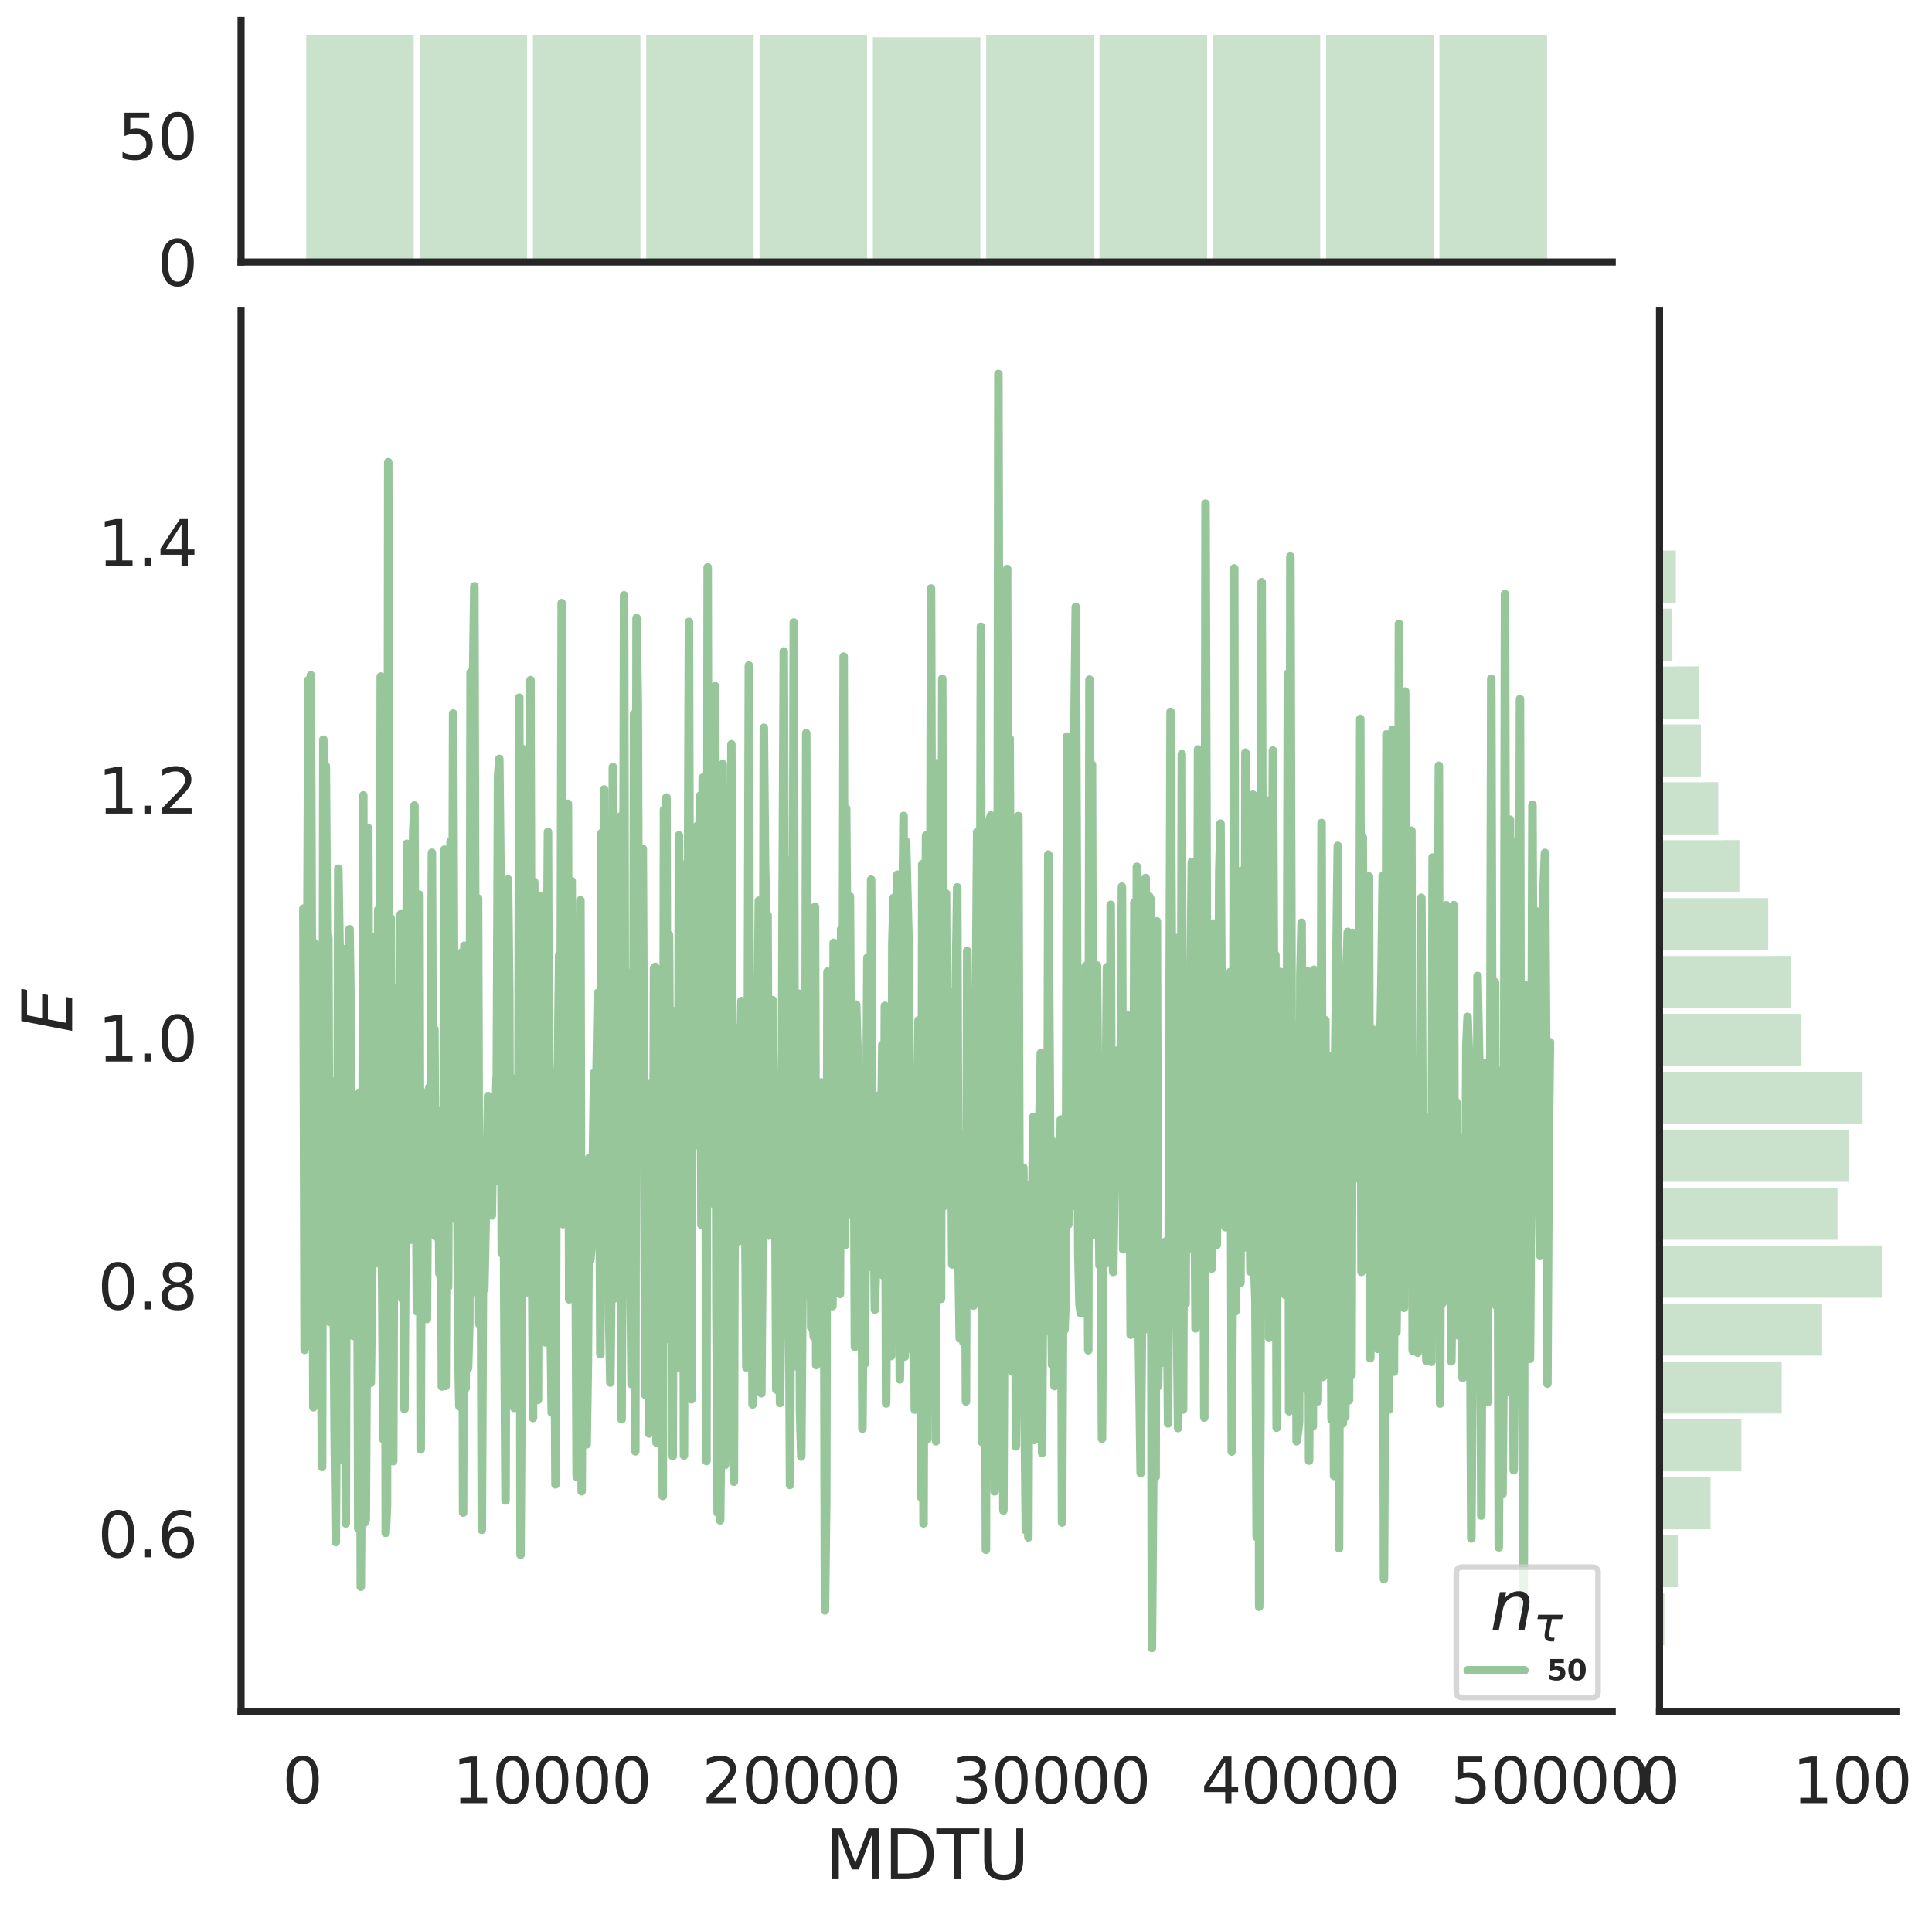 <?xml version="1.0" encoding="utf-8" standalone="no"?>
<!DOCTYPE svg PUBLIC "-//W3C//DTD SVG 1.1//EN"
  "http://www.w3.org/Graphics/SVG/1.1/DTD/svg11.dtd">
<svg height="674.159pt" version="1.1" viewBox="0 0 680.493 674.159" width="680.493pt" xmlns="http://www.w3.org/2000/svg" xmlns:xlink="http://www.w3.org/1999/xlink">
 <defs>
  <style type="text/css">*{stroke-linecap:butt;stroke-linejoin:round;}</style>
 </defs>
 <g id="figure_1">
  <g id="patch_1">
   <path d="M 0 674.159 
L 680.493 674.159 
L 680.493 0 
L 0 0 
z
" style="fill:#ffffff;"/>
  </g>
  <g id="axes_1">
   <g id="patch_2">
    <path d="M 84.914 602.94 
L 567.864 602.94 
L 567.864 109.327 
L 84.914 109.327 
z
" style="fill:none;"/>
   </g>
   <g id="matplotlib.axis_1">
    <g id="xtick_1">
     <g id="text_1">
      <!-- 0 -->
      <g style="fill:#262626;" transform="translate(99.428 635.157)scale(0.22 -0.22)">
       <defs>
        <path d="M 2034 4250 
Q 1547 4250 1301 3770 
Q 1056 3291 1056 2328 
Q 1056 1369 1301 889 
Q 1547 409 2034 409 
Q 2525 409 2770 889 
Q 3016 1369 3016 2328 
Q 3016 3291 2770 3770 
Q 2525 4250 2034 4250 
z
M 2034 4750 
Q 2819 4750 3233 4129 
Q 3647 3509 3647 2328 
Q 3647 1150 3233 529 
Q 2819 -91 2034 -91 
Q 1250 -91 836 529 
Q 422 1150 422 2328 
Q 422 3509 836 4129 
Q 1250 4750 2034 4750 
z
" id="DejaVuSans-30" transform="scale(0.016)"/>
       </defs>
       <use xlink:href="#DejaVuSans-30"/>
      </g>
     </g>
    </g>
    <g id="xtick_2">
     <g id="text_2">
      <!-- 10000 -->
      <g style="fill:#262626;" transform="translate(159.33 635.157)scale(0.22 -0.22)">
       <defs>
        <path d="M 794 531 
L 1825 531 
L 1825 4091 
L 703 3866 
L 703 4441 
L 1819 4666 
L 2450 4666 
L 2450 531 
L 3481 531 
L 3481 0 
L 794 0 
L 794 531 
z
" id="DejaVuSans-31" transform="scale(0.016)"/>
       </defs>
       <use xlink:href="#DejaVuSans-31"/>
       <use x="63.623" xlink:href="#DejaVuSans-30"/>
       <use x="127.246" xlink:href="#DejaVuSans-30"/>
       <use x="190.869" xlink:href="#DejaVuSans-30"/>
       <use x="254.492" xlink:href="#DejaVuSans-30"/>
      </g>
     </g>
    </g>
    <g id="xtick_3">
     <g id="text_3">
      <!-- 20000 -->
      <g style="fill:#262626;" transform="translate(247.227 635.157)scale(0.22 -0.22)">
       <defs>
        <path d="M 1228 531 
L 3431 531 
L 3431 0 
L 469 0 
L 469 531 
Q 828 903 1448 1529 
Q 2069 2156 2228 2338 
Q 2531 2678 2651 2914 
Q 2772 3150 2772 3378 
Q 2772 3750 2511 3984 
Q 2250 4219 1831 4219 
Q 1534 4219 1204 4116 
Q 875 4013 500 3803 
L 500 4441 
Q 881 4594 1212 4672 
Q 1544 4750 1819 4750 
Q 2544 4750 2975 4387 
Q 3406 4025 3406 3419 
Q 3406 3131 3298 2873 
Q 3191 2616 2906 2266 
Q 2828 2175 2409 1742 
Q 1991 1309 1228 531 
z
" id="DejaVuSans-32" transform="scale(0.016)"/>
       </defs>
       <use xlink:href="#DejaVuSans-32"/>
       <use x="63.623" xlink:href="#DejaVuSans-30"/>
       <use x="127.246" xlink:href="#DejaVuSans-30"/>
       <use x="190.869" xlink:href="#DejaVuSans-30"/>
       <use x="254.492" xlink:href="#DejaVuSans-30"/>
      </g>
     </g>
    </g>
    <g id="xtick_4">
     <g id="text_4">
      <!-- 30000 -->
      <g style="fill:#262626;" transform="translate(335.124 635.157)scale(0.22 -0.22)">
       <defs>
        <path d="M 2597 2516 
Q 3050 2419 3304 2112 
Q 3559 1806 3559 1356 
Q 3559 666 3084 287 
Q 2609 -91 1734 -91 
Q 1441 -91 1130 -33 
Q 819 25 488 141 
L 488 750 
Q 750 597 1062 519 
Q 1375 441 1716 441 
Q 2309 441 2620 675 
Q 2931 909 2931 1356 
Q 2931 1769 2642 2001 
Q 2353 2234 1838 2234 
L 1294 2234 
L 1294 2753 
L 1863 2753 
Q 2328 2753 2575 2939 
Q 2822 3125 2822 3475 
Q 2822 3834 2567 4026 
Q 2313 4219 1838 4219 
Q 1578 4219 1281 4162 
Q 984 4106 628 3988 
L 628 4550 
Q 988 4650 1302 4700 
Q 1616 4750 1894 4750 
Q 2613 4750 3031 4423 
Q 3450 4097 3450 3541 
Q 3450 3153 3228 2886 
Q 3006 2619 2597 2516 
z
" id="DejaVuSans-33" transform="scale(0.016)"/>
       </defs>
       <use xlink:href="#DejaVuSans-33"/>
       <use x="63.623" xlink:href="#DejaVuSans-30"/>
       <use x="127.246" xlink:href="#DejaVuSans-30"/>
       <use x="190.869" xlink:href="#DejaVuSans-30"/>
       <use x="254.492" xlink:href="#DejaVuSans-30"/>
      </g>
     </g>
    </g>
    <g id="xtick_5">
     <g id="text_5">
      <!-- 40000 -->
      <g style="fill:#262626;" transform="translate(423.021 635.157)scale(0.22 -0.22)">
       <defs>
        <path d="M 2419 4116 
L 825 1625 
L 2419 1625 
L 2419 4116 
z
M 2253 4666 
L 3047 4666 
L 3047 1625 
L 3713 1625 
L 3713 1100 
L 3047 1100 
L 3047 0 
L 2419 0 
L 2419 1100 
L 313 1100 
L 313 1709 
L 2253 4666 
z
" id="DejaVuSans-34" transform="scale(0.016)"/>
       </defs>
       <use xlink:href="#DejaVuSans-34"/>
       <use x="63.623" xlink:href="#DejaVuSans-30"/>
       <use x="127.246" xlink:href="#DejaVuSans-30"/>
       <use x="190.869" xlink:href="#DejaVuSans-30"/>
       <use x="254.492" xlink:href="#DejaVuSans-30"/>
      </g>
     </g>
    </g>
    <g id="xtick_6">
     <g id="text_6">
      <!-- 50000 -->
      <g style="fill:#262626;" transform="translate(510.918 635.157)scale(0.22 -0.22)">
       <defs>
        <path d="M 691 4666 
L 3169 4666 
L 3169 4134 
L 1269 4134 
L 1269 2991 
Q 1406 3038 1543 3061 
Q 1681 3084 1819 3084 
Q 2600 3084 3056 2656 
Q 3513 2228 3513 1497 
Q 3513 744 3044 326 
Q 2575 -91 1722 -91 
Q 1428 -91 1123 -41 
Q 819 9 494 109 
L 494 744 
Q 775 591 1075 516 
Q 1375 441 1709 441 
Q 2250 441 2565 725 
Q 2881 1009 2881 1497 
Q 2881 1984 2565 2268 
Q 2250 2553 1709 2553 
Q 1456 2553 1204 2497 
Q 953 2441 691 2322 
L 691 4666 
z
" id="DejaVuSans-35" transform="scale(0.016)"/>
       </defs>
       <use xlink:href="#DejaVuSans-35"/>
       <use x="63.623" xlink:href="#DejaVuSans-30"/>
       <use x="127.246" xlink:href="#DejaVuSans-30"/>
       <use x="190.869" xlink:href="#DejaVuSans-30"/>
       <use x="254.492" xlink:href="#DejaVuSans-30"/>
      </g>
     </g>
    </g>
    <g id="text_7">
     <!-- MDTU -->
     <g style="fill:#262626;" transform="translate(290.683 661.968)scale(0.24 -0.24)">
      <defs>
       <path d="M 628 4666 
L 1569 4666 
L 2759 1491 
L 3956 4666 
L 4897 4666 
L 4897 0 
L 4281 0 
L 4281 4097 
L 3078 897 
L 2444 897 
L 1241 4097 
L 1241 0 
L 628 0 
L 628 4666 
z
" id="DejaVuSans-4d" transform="scale(0.016)"/>
       <path d="M 1259 4147 
L 1259 519 
L 2022 519 
Q 2988 519 3436 956 
Q 3884 1394 3884 2338 
Q 3884 3275 3436 3711 
Q 2988 4147 2022 4147 
L 1259 4147 
z
M 628 4666 
L 1925 4666 
Q 3281 4666 3915 4102 
Q 4550 3538 4550 2338 
Q 4550 1131 3912 565 
Q 3275 0 1925 0 
L 628 0 
L 628 4666 
z
" id="DejaVuSans-44" transform="scale(0.016)"/>
       <path d="M -19 4666 
L 3928 4666 
L 3928 4134 
L 2272 4134 
L 2272 0 
L 1638 0 
L 1638 4134 
L -19 4134 
L -19 4666 
z
" id="DejaVuSans-54" transform="scale(0.016)"/>
       <path d="M 556 4666 
L 1191 4666 
L 1191 1831 
Q 1191 1081 1462 751 
Q 1734 422 2344 422 
Q 2950 422 3222 751 
Q 3494 1081 3494 1831 
L 3494 4666 
L 4128 4666 
L 4128 1753 
Q 4128 841 3676 375 
Q 3225 -91 2344 -91 
Q 1459 -91 1007 375 
Q 556 841 556 1753 
L 556 4666 
z
" id="DejaVuSans-55" transform="scale(0.016)"/>
      </defs>
      <use xlink:href="#DejaVuSans-4d"/>
      <use x="86.279" xlink:href="#DejaVuSans-44"/>
      <use x="163.281" xlink:href="#DejaVuSans-54"/>
      <use x="224.365" xlink:href="#DejaVuSans-55"/>
     </g>
    </g>
   </g>
   <g id="matplotlib.axis_2">
    <g id="ytick_1">
     <g id="text_8">
      <!-- 0.6 -->
      <g style="fill:#262626;" transform="translate(34.428 548.582)scale(0.22 -0.22)">
       <defs>
        <path d="M 684 794 
L 1344 794 
L 1344 0 
L 684 0 
L 684 794 
z
" id="DejaVuSans-2e" transform="scale(0.016)"/>
        <path d="M 2113 2584 
Q 1688 2584 1439 2293 
Q 1191 2003 1191 1497 
Q 1191 994 1439 701 
Q 1688 409 2113 409 
Q 2538 409 2786 701 
Q 3034 994 3034 1497 
Q 3034 2003 2786 2293 
Q 2538 2584 2113 2584 
z
M 3366 4563 
L 3366 3988 
Q 3128 4100 2886 4159 
Q 2644 4219 2406 4219 
Q 1781 4219 1451 3797 
Q 1122 3375 1075 2522 
Q 1259 2794 1537 2939 
Q 1816 3084 2150 3084 
Q 2853 3084 3261 2657 
Q 3669 2231 3669 1497 
Q 3669 778 3244 343 
Q 2819 -91 2113 -91 
Q 1303 -91 875 529 
Q 447 1150 447 2328 
Q 447 3434 972 4092 
Q 1497 4750 2381 4750 
Q 2619 4750 2861 4703 
Q 3103 4656 3366 4563 
z
" id="DejaVuSans-36" transform="scale(0.016)"/>
       </defs>
       <use xlink:href="#DejaVuSans-30"/>
       <use x="63.623" xlink:href="#DejaVuSans-2e"/>
       <use x="95.41" xlink:href="#DejaVuSans-36"/>
      </g>
     </g>
    </g>
    <g id="ytick_2">
     <g id="text_9">
      <!-- 0.8 -->
      <g style="fill:#262626;" transform="translate(34.428 461.257)scale(0.22 -0.22)">
       <defs>
        <path d="M 2034 2216 
Q 1584 2216 1326 1975 
Q 1069 1734 1069 1313 
Q 1069 891 1326 650 
Q 1584 409 2034 409 
Q 2484 409 2743 651 
Q 3003 894 3003 1313 
Q 3003 1734 2745 1975 
Q 2488 2216 2034 2216 
z
M 1403 2484 
Q 997 2584 770 2862 
Q 544 3141 544 3541 
Q 544 4100 942 4425 
Q 1341 4750 2034 4750 
Q 2731 4750 3128 4425 
Q 3525 4100 3525 3541 
Q 3525 3141 3298 2862 
Q 3072 2584 2669 2484 
Q 3125 2378 3379 2068 
Q 3634 1759 3634 1313 
Q 3634 634 3220 271 
Q 2806 -91 2034 -91 
Q 1263 -91 848 271 
Q 434 634 434 1313 
Q 434 1759 690 2068 
Q 947 2378 1403 2484 
z
M 1172 3481 
Q 1172 3119 1398 2916 
Q 1625 2713 2034 2713 
Q 2441 2713 2670 2916 
Q 2900 3119 2900 3481 
Q 2900 3844 2670 4047 
Q 2441 4250 2034 4250 
Q 1625 4250 1398 4047 
Q 1172 3844 1172 3481 
z
" id="DejaVuSans-38" transform="scale(0.016)"/>
       </defs>
       <use xlink:href="#DejaVuSans-30"/>
       <use x="63.623" xlink:href="#DejaVuSans-2e"/>
       <use x="95.41" xlink:href="#DejaVuSans-38"/>
      </g>
     </g>
    </g>
    <g id="ytick_3">
     <g id="text_10">
      <!-- 1.0 -->
      <g style="fill:#262626;" transform="translate(34.428 373.932)scale(0.22 -0.22)">
       <use xlink:href="#DejaVuSans-31"/>
       <use x="63.623" xlink:href="#DejaVuSans-2e"/>
       <use x="95.41" xlink:href="#DejaVuSans-30"/>
      </g>
     </g>
    </g>
    <g id="ytick_4">
     <g id="text_11">
      <!-- 1.2 -->
      <g style="fill:#262626;" transform="translate(34.428 286.608)scale(0.22 -0.22)">
       <use xlink:href="#DejaVuSans-31"/>
       <use x="63.623" xlink:href="#DejaVuSans-2e"/>
       <use x="95.41" xlink:href="#DejaVuSans-32"/>
      </g>
     </g>
    </g>
    <g id="ytick_5">
     <g id="text_12">
      <!-- 1.4 -->
      <g style="fill:#262626;" transform="translate(34.428 199.283)scale(0.22 -0.22)">
       <use xlink:href="#DejaVuSans-31"/>
       <use x="63.623" xlink:href="#DejaVuSans-2e"/>
       <use x="95.41" xlink:href="#DejaVuSans-34"/>
      </g>
     </g>
    </g>
    <g id="text_13">
     <!-- $E$ -->
     <g style="fill:#262626;" transform="translate(25.436 363.813)rotate(-90)scale(0.24 -0.24)">
      <defs>
       <path d="M 1081 4666 
L 4031 4666 
L 3928 4134 
L 1606 4134 
L 1338 2753 
L 3566 2753 
L 3463 2222 
L 1234 2222 
L 909 531 
L 3284 531 
L 3181 0 
L 172 0 
L 1081 4666 
z
" id="DejaVuSans-Oblique-45" transform="scale(0.016)"/>
      </defs>
      <use transform="translate(0 0.094)" xlink:href="#DejaVuSans-Oblique-45"/>
     </g>
    </g>
   </g>
   <g id="line2d_1">
    <path clip-path="url(#p3e185692ae)" d="M 106.867 320.066 
L 107.306 475.499 
L 107.746 458.81 
L 108.625 239.613 
L 109.064 251.137 
L 109.504 237.878 
L 110.382 495.722 
L 110.822 332.24 
L 111.261 470.147 
L 111.701 366.752 
L 112.14 342.686 
L 112.58 353.499 
L 113.019 469.72 
L 113.459 516.774 
L 113.898 260.567 
L 114.338 438.023 
L 114.777 269.92 
L 115.217 336.086 
L 115.656 330.196 
L 116.096 465.654 
L 116.535 391.605 
L 116.975 380.956 
L 117.854 502.433 
L 118.293 543.221 
L 118.733 451.568 
L 119.172 305.992 
L 120.491 388.154 
L 120.93 514.554 
L 121.37 401.898 
L 121.809 536.643 
L 122.249 333.989 
L 122.688 377.309 
L 123.128 327.32 
L 123.567 359.026 
L 124.007 434.802 
L 124.446 470.609 
L 124.885 438.706 
L 125.325 390.958 
L 125.764 400.754 
L 126.204 538.437 
L 126.643 384.849 
L 127.083 558.947 
L 127.522 498.352 
L 127.962 280.201 
L 128.401 536.381 
L 128.841 535.498 
L 129.28 459.326 
L 129.72 291.732 
L 130.159 437.384 
L 130.599 487.148 
L 131.038 454.326 
L 131.478 394.466 
L 131.917 370.331 
L 132.357 329.816 
L 132.796 444.947 
L 133.236 320.47 
L 133.675 424.91 
L 134.115 238.334 
L 134.554 442.82 
L 134.994 506.97 
L 135.433 327.031 
L 135.873 539.974 
L 136.312 530.29 
L 136.752 162.825 
L 137.191 431.581 
L 137.631 323.436 
L 138.51 514.703 
L 138.949 379.79 
L 139.388 347.984 
L 139.828 422.461 
L 140.267 443.211 
L 140.707 400.538 
L 141.146 322.062 
L 141.586 457.375 
L 142.025 414.292 
L 142.465 496.332 
L 142.904 427.078 
L 143.344 297.249 
L 143.783 394.677 
L 144.223 366.683 
L 144.662 436.716 
L 145.541 293.263 
L 145.981 283.759 
L 146.42 398.093 
L 146.86 461.889 
L 147.299 448.572 
L 147.739 315.173 
L 148.178 510.588 
L 148.618 394.823 
L 149.057 384.806 
L 149.497 460.303 
L 149.936 406.069 
L 150.376 464.628 
L 150.815 396.858 
L 151.255 382.911 
L 151.694 402.634 
L 152.134 300.41 
L 152.573 422.487 
L 153.012 362.555 
L 153.452 435.543 
L 153.891 430.632 
L 154.331 391.267 
L 154.77 448.581 
L 155.21 392.285 
L 155.649 488.401 
L 156.089 485.766 
L 156.528 299.307 
L 156.968 488.205 
L 157.407 393.689 
L 157.847 453.304 
L 158.286 309.14 
L 158.726 296.342 
L 159.165 429.248 
L 159.605 251.36 
L 160.044 378.904 
L 160.484 414.997 
L 160.923 383.898 
L 161.363 473.508 
L 161.802 495.379 
L 162.242 452.525 
L 162.681 335.482 
L 163.121 532.85 
L 163.56 333.171 
L 164 489.022 
L 164.439 395.241 
L 164.879 481.899 
L 165.318 465.881 
L 165.758 236.891 
L 166.197 290.91 
L 166.637 238.318 
L 167.076 206.546 
L 167.515 370.729 
L 167.955 455.336 
L 168.394 316.511 
L 168.834 466.41 
L 169.273 410.423 
L 169.713 538.895 
L 170.152 444.503 
L 170.592 454.163 
L 171.471 410.385 
L 171.91 386.106 
L 172.35 410.85 
L 172.789 389.739 
L 173.229 428.188 
L 173.668 400.849 
L 174.108 416.221 
L 174.547 382.218 
L 174.987 379.38 
L 175.426 273.616 
L 175.866 267.34 
L 176.305 308.789 
L 176.745 441.53 
L 177.184 326.469 
L 177.624 458.821 
L 178.063 528.543 
L 178.503 359.465 
L 178.942 309.809 
L 179.382 350.228 
L 179.821 494.359 
L 180.261 481.387 
L 180.7 449.177 
L 181.139 495.962 
L 182.018 379.681 
L 182.458 460.332 
L 182.897 245.784 
L 183.337 547.712 
L 183.776 477.593 
L 184.216 263.9 
L 184.655 381.334 
L 185.095 455.397 
L 185.534 391.795 
L 185.974 417.805 
L 186.413 343.979 
L 186.853 239.595 
L 187.292 416.98 
L 187.732 499.501 
L 188.171 310.664 
L 188.611 353.015 
L 189.05 443.556 
L 189.49 493.152 
L 189.929 338.965 
L 190.369 450.057 
L 190.808 315.68 
L 191.248 364.568 
L 191.687 378.202 
L 192.127 472.892 
L 192.566 355.345 
L 193.006 293.025 
L 193.445 427.663 
L 194.324 497.576 
L 194.764 397.217 
L 195.203 435.926 
L 195.642 522.892 
L 196.082 386.053 
L 196.521 373.587 
L 196.961 336.286 
L 197.4 381.366 
L 197.84 212.467 
L 198.279 431.237 
L 198.719 392.4 
L 199.158 369.073 
L 199.598 367.451 
L 200.037 283.151 
L 200.477 457.714 
L 200.916 443.688 
L 201.356 310.387 
L 201.795 420.084 
L 202.235 442.022 
L 202.674 429.698 
L 203.114 520.218 
L 203.553 499.365 
L 203.993 454.662 
L 204.432 317.128 
L 204.872 525.327 
L 205.311 450.203 
L 205.751 409.345 
L 206.19 421.595 
L 206.63 508.771 
L 207.069 479.924 
L 207.509 407.966 
L 207.948 443.596 
L 208.388 438.749 
L 209.266 377.912 
L 209.706 424.049 
L 210.145 375.811 
L 210.585 349.744 
L 211.024 381.983 
L 211.464 477.064 
L 211.903 293.441 
L 212.343 358.763 
L 212.782 278.112 
L 213.222 421.923 
L 214.101 336.727 
L 214.54 463.722 
L 214.98 487.03 
L 215.419 444.256 
L 215.859 270.208 
L 216.298 457.464 
L 216.738 289.82 
L 217.177 396.691 
L 217.617 405.829 
L 218.056 321.367 
L 218.496 287.612 
L 218.935 499.973 
L 219.375 405.674 
L 219.814 209.742 
L 220.254 454.073 
L 220.693 430.764 
L 221.133 342.688 
L 221.572 440.025 
L 222.012 443.362 
L 222.451 487.588 
L 222.891 476.947 
L 223.33 251.496 
L 223.769 511.248 
L 224.209 217.737 
L 224.648 248.48 
L 225.088 374.628 
L 225.527 329.054 
L 225.967 377.008 
L 226.406 299.013 
L 227.285 491.352 
L 227.725 419.698 
L 228.164 434.473 
L 228.604 504.973 
L 229.043 381.805 
L 229.483 402.989 
L 229.922 491.579 
L 230.362 341.099 
L 230.801 340.591 
L 231.241 508.189 
L 231.68 432.808 
L 232.12 500.753 
L 232.559 410.648 
L 232.999 396.089 
L 233.438 526.974 
L 233.878 285.215 
L 234.317 375.363 
L 234.757 280.958 
L 235.196 471.656 
L 235.636 329.338 
L 236.075 402.482 
L 236.515 443.123 
L 236.954 512.936 
L 237.393 363.605 
L 237.833 356.151 
L 238.272 447.367 
L 238.712 481.696 
L 239.151 294.265 
L 239.591 461.773 
L 240.03 320.343 
L 240.47 304.541 
L 240.909 512.706 
L 241.349 313.196 
L 241.788 460.257 
L 242.667 219.094 
L 243.107 398.733 
L 243.546 492.929 
L 243.986 338.654 
L 244.425 332.857 
L 244.865 329.093 
L 245.304 403.398 
L 245.744 290.789 
L 246.183 398.297 
L 246.623 280.292 
L 247.062 431.447 
L 247.502 273.985 
L 247.941 289.581 
L 248.381 343.37 
L 248.82 514.662 
L 249.26 199.847 
L 249.699 413.144 
L 250.139 399.213 
L 250.578 423.874 
L 251.018 410.839 
L 251.457 408.337 
L 251.896 241.756 
L 252.336 461.01 
L 252.775 532.895 
L 253.215 306.409 
L 253.654 535.564 
L 254.094 492.89 
L 254.533 269.182 
L 254.973 368.209 
L 255.412 516.038 
L 255.852 462.302 
L 256.291 430.974 
L 256.731 346.793 
L 257.17 453.248 
L 257.61 262.195 
L 258.049 452.37 
L 258.489 521.978 
L 258.928 362.198 
L 259.368 388.519 
L 259.807 437.518 
L 260.247 400.024 
L 261.126 352.634 
L 261.565 401.729 
L 262.005 386.396 
L 262.444 421.3 
L 262.884 481.702 
L 263.323 388.469 
L 263.763 234.432 
L 264.202 418.303 
L 264.642 391.194 
L 265.081 494.764 
L 265.52 389.645 
L 265.96 433.945 
L 266.399 378.364 
L 266.839 366.394 
L 267.278 317.284 
L 267.718 343.15 
L 268.157 490.767 
L 268.597 436.258 
L 269.036 256.374 
L 269.476 305.16 
L 269.915 322.08 
L 270.355 322.353 
L 270.794 435.25 
L 271.234 414.943 
L 271.673 406.509 
L 272.113 352.303 
L 272.552 386.673 
L 272.992 403.025 
L 273.431 489.503 
L 273.871 463.592 
L 274.31 420.696 
L 274.75 494.21 
L 275.189 454.305 
L 275.629 321.435 
L 276.068 229.474 
L 276.508 382.202 
L 276.947 308.834 
L 277.387 302.971 
L 277.826 433.378 
L 278.266 523.099 
L 278.705 406.667 
L 279.145 372.361 
L 279.584 219.308 
L 280.023 460.973 
L 280.463 452.541 
L 280.902 481.5 
L 281.342 350.04 
L 281.781 496.77 
L 282.221 513.1 
L 282.66 452.948 
L 283.1 446.127 
L 283.539 453.903 
L 283.979 258.281 
L 284.418 456.304 
L 285.297 372.116 
L 285.737 467.61 
L 286.176 462.592 
L 286.616 470.827 
L 287.055 319.395 
L 287.495 480.867 
L 287.934 471.005 
L 288.374 397.391 
L 288.813 416.37 
L 289.253 381.286 
L 289.692 381.342 
L 290.132 387.431 
L 290.571 567.282 
L 291.011 529.168 
L 291.45 342.275 
L 291.89 350.018 
L 292.329 377.151 
L 292.769 427.928 
L 293.208 460.109 
L 293.647 332.135 
L 294.526 442.322 
L 294.966 451.311 
L 295.845 455.819 
L 296.284 327.343 
L 296.724 407.355 
L 297.163 231.298 
L 297.603 438.638 
L 298.042 284.839 
L 298.482 342.47 
L 298.921 427.718 
L 299.361 315.758 
L 299.8 398.168 
L 300.24 406.529 
L 300.679 370.374 
L 301.119 474.453 
L 301.558 353.871 
L 301.998 368.965 
L 302.437 408.61 
L 302.877 406.503 
L 303.316 387.917 
L 303.756 503.228 
L 304.195 448.018 
L 304.635 480.315 
L 305.514 337.386 
L 305.953 446.317 
L 306.393 419.623 
L 306.832 309.873 
L 307.272 418.447 
L 307.711 418.012 
L 308.15 461.325 
L 309.029 426.702 
L 309.469 415.399 
L 309.908 385.625 
L 310.348 401.578 
L 310.787 368.084 
L 311.227 449.457 
L 311.666 354.309 
L 312.106 494.377 
L 312.545 435.228 
L 312.985 398.909 
L 313.424 467.265 
L 313.864 477.687 
L 314.303 332.005 
L 314.743 316.295 
L 315.182 420.96 
L 315.622 379.03 
L 316.061 308.128 
L 316.94 485.896 
L 317.38 450.651 
L 317.819 327.523 
L 318.259 287.406 
L 318.698 477.885 
L 319.138 296.434 
L 320.017 331.436 
L 320.456 380.515 
L 320.896 391.324 
L 321.335 475.522 
L 321.775 419.037 
L 322.214 496.559 
L 322.653 407.62 
L 323.093 421.86 
L 323.532 359.429 
L 323.972 366.875 
L 324.411 527.389 
L 324.851 304.404 
L 325.29 536.648 
L 325.73 387.748 
L 326.169 294.324 
L 326.609 507.062 
L 327.048 383.235 
L 327.488 414.891 
L 327.927 207.317 
L 328.367 364.156 
L 328.806 412.629 
L 329.246 368.139 
L 329.685 507.713 
L 330.125 268.872 
L 330.564 435.119 
L 331.004 405.261 
L 331.443 457.536 
L 331.883 239.151 
L 332.322 425 
L 332.762 418.128 
L 333.201 314.737 
L 333.641 403.03 
L 334.08 412.057 
L 334.52 378.501 
L 334.959 386.574 
L 335.399 445.441 
L 335.838 349.399 
L 336.277 390.972 
L 336.717 342.316 
L 337.156 312.574 
L 337.596 442.976 
L 338.035 471.436 
L 338.475 464.357 
L 338.914 444.033 
L 339.354 472.915 
L 339.793 399.26 
L 340.233 493.687 
L 340.672 335.035 
L 341.112 418.602 
L 341.551 434.77 
L 341.991 445.098 
L 342.43 405.055 
L 342.87 459.925 
L 344.188 293.042 
L 344.628 450.33 
L 345.067 392.923 
L 345.507 220.788 
L 345.946 508.023 
L 346.825 413.838 
L 347.265 545.934 
L 347.704 310.029 
L 348.144 392.044 
L 348.583 288.71 
L 349.023 287.266 
L 349.462 439.898 
L 349.902 429.963 
L 350.341 525.36 
L 350.78 506.516 
L 351.22 429.027 
L 351.659 131.764 
L 352.099 335.296 
L 352.538 272.174 
L 352.978 452.429 
L 353.417 532.118 
L 354.296 340.512 
L 354.736 200.461 
L 355.175 415.558 
L 355.615 260.129 
L 356.054 351.305 
L 356.494 483.099 
L 356.933 346.373 
L 357.373 341.01 
L 357.812 509.522 
L 358.252 439.414 
L 358.691 287.48 
L 359.131 438.947 
L 359.57 433.357 
L 360.01 469.787 
L 360.449 411.33 
L 360.889 498.702 
L 361.328 539.044 
L 361.768 484.205 
L 362.207 541.549 
L 362.647 417.307 
L 363.086 458.322 
L 363.965 393.441 
L 364.404 507.246 
L 364.844 451.967 
L 365.283 473.11 
L 365.723 464.503 
L 366.162 391.752 
L 366.602 370.96 
L 367.041 511.813 
L 367.481 429.892 
L 367.92 459.333 
L 368.36 428.648 
L 368.799 468.911 
L 369.239 301.018 
L 370.118 441.571 
L 370.557 480.76 
L 370.997 402.206 
L 371.436 488.284 
L 371.876 435.804 
L 372.315 439.111 
L 372.755 412.181 
L 373.194 446.033 
L 373.634 394.349 
L 374.073 536.331 
L 374.513 443.504 
L 374.952 468.433 
L 375.392 456.874 
L 375.831 259.452 
L 376.271 431.383 
L 376.71 393.761 
L 377.15 395.513 
L 377.589 300.162 
L 378.029 424.805 
L 378.468 253.583 
L 378.907 213.809 
L 379.786 440.908 
L 380.226 459.435 
L 380.665 462.613 
L 381.105 373.315 
L 381.544 364.356 
L 381.984 462.676 
L 382.423 340.277 
L 382.863 364.958 
L 383.302 475.662 
L 383.742 239.418 
L 384.181 330.332 
L 384.621 269.38 
L 385.06 434.955 
L 385.5 361.755 
L 385.939 409.68 
L 386.379 340.121 
L 387.258 445.711 
L 387.697 413.941 
L 388.137 506.809 
L 388.576 442.725 
L 389.016 445.462 
L 389.895 340.703 
L 390.334 425.155 
L 390.774 441.009 
L 391.213 318.744 
L 391.653 439.696 
L 392.092 448.066 
L 392.971 390 
L 393.41 407.275 
L 393.85 369.939 
L 394.289 400.904 
L 394.729 376.312 
L 395.168 312.338 
L 395.608 440.093 
L 396.047 411.917 
L 396.487 433.164 
L 396.926 357.495 
L 397.805 381.061 
L 398.245 470.172 
L 398.684 417.44 
L 399.124 454.203 
L 399.563 317.907 
L 400.003 408.048 
L 400.442 305.334 
L 400.882 455.307 
L 401.761 518.925 
L 402.2 469.809 
L 402.64 340.358 
L 403.079 388.538 
L 403.519 309.323 
L 403.958 468.156 
L 404.398 349.984 
L 404.837 315.846 
L 405.277 316.793 
L 405.716 580.503 
L 406.156 525.462 
L 406.595 440.117 
L 407.034 520.247 
L 407.474 324.541 
L 407.913 488.315 
L 408.353 455.598 
L 408.792 447.198 
L 409.232 473.988 
L 409.671 480.024 
L 410.111 469.913 
L 410.55 437.354 
L 410.99 455.285 
L 411.429 501.433 
L 412.308 250.81 
L 413.187 424.723 
L 414.066 330.39 
L 414.506 462.162 
L 414.945 503.032 
L 415.385 458.811 
L 415.824 456.361 
L 416.264 265.666 
L 416.703 496.517 
L 417.143 381.07 
L 417.582 459.194 
L 418.022 343.091 
L 418.461 440.174 
L 418.901 369.437 
L 419.34 346.761 
L 419.78 303.626 
L 420.219 429.412 
L 420.658 403.396 
L 421.098 467.943 
L 421.537 443.102 
L 421.977 264.007 
L 422.416 420.206 
L 423.295 322.932 
L 423.735 378.838 
L 424.174 499.355 
L 424.614 177.424 
L 425.053 322.683 
L 425.493 421.594 
L 425.932 444.05 
L 426.372 391.349 
L 426.811 446.887 
L 427.251 325.32 
L 427.69 337.672 
L 428.13 370.676 
L 428.569 438.502 
L 429.009 391.467 
L 429.448 307.199 
L 429.888 290.126 
L 430.327 361.146 
L 430.767 388.007 
L 431.206 395.944 
L 431.646 432.294 
L 432.085 396.251 
L 432.525 414.312 
L 432.964 387.766 
L 433.404 342.359 
L 433.843 511.318 
L 434.283 433.54 
L 434.722 200.24 
L 435.161 461.898 
L 435.601 421.838 
L 436.04 415.17 
L 436.48 402.2 
L 436.919 451.943 
L 437.359 306.73 
L 437.798 426.54 
L 438.238 439.428 
L 438.677 265.149 
L 439.117 438.21 
L 439.556 339.149 
L 439.996 409.177 
L 440.435 447.942 
L 440.875 440.866 
L 441.314 279.954 
L 441.754 445.959 
L 442.193 458.366 
L 442.633 541.4 
L 443.072 325.556 
L 443.512 565.987 
L 443.951 497.5 
L 444.391 205.111 
L 444.83 352.041 
L 445.27 315.887 
L 445.709 311.454 
L 446.149 392.888 
L 446.588 282.042 
L 447.028 471.279 
L 447.467 295.644 
L 447.907 365.235 
L 448.346 264.415 
L 448.786 358.257 
L 449.225 336.359 
L 449.664 502.912 
L 450.104 381.404 
L 450.543 373.711 
L 450.983 342.383 
L 451.422 418.093 
L 451.862 440.325 
L 452.301 366.416 
L 452.741 456.18 
L 453.18 416.07 
L 453.62 237.312 
L 454.059 497.13 
L 454.499 196.07 
L 454.938 357.776 
L 455.817 451.5 
L 456.257 390.977 
L 456.696 507.681 
L 457.136 504.771 
L 457.575 500.898 
L 458.015 343.326 
L 458.454 325.02 
L 458.894 405.923 
L 459.333 425.921 
L 459.773 389.661 
L 460.212 489.435 
L 460.652 342.197 
L 461.091 514.526 
L 461.97 360.258 
L 462.41 502.435 
L 462.849 341.606 
L 463.288 353.757 
L 463.728 486.586 
L 464.167 493.636 
L 464.607 413.907 
L 465.046 451.728 
L 465.486 289.922 
L 465.925 485.051 
L 466.804 359.359 
L 467.244 449.774 
L 467.683 390.854 
L 468.123 372.006 
L 469.002 500.118 
L 469.441 399.836 
L 469.881 519.901 
L 470.32 368.331 
L 471.199 297.967 
L 471.639 545.346 
L 472.078 393.463 
L 472.518 424.804 
L 472.957 501.436 
L 473.397 369.35 
L 473.836 499.155 
L 474.276 340.747 
L 474.715 328.281 
L 475.155 493.266 
L 475.594 345.2 
L 476.034 484.227 
L 476.473 328.621 
L 476.913 363.589 
L 477.352 374.782 
L 477.791 360.098 
L 478.231 330.293 
L 478.67 415.264 
L 479.11 253.246 
L 479.549 448.044 
L 479.989 294.89 
L 480.428 387.694 
L 480.868 408.727 
L 481.307 353.855 
L 481.747 433.633 
L 482.186 308.757 
L 482.626 478.45 
L 483.065 430.342 
L 483.505 362.658 
L 483.944 460.335 
L 484.823 412.602 
L 485.263 475.156 
L 485.702 408.268 
L 486.142 370.113 
L 486.581 343.711 
L 487.021 308.576 
L 487.46 556.254 
L 487.9 470.814 
L 488.339 258.717 
L 489.218 496.548 
L 489.658 352.921 
L 490.097 457.402 
L 490.537 257.018 
L 490.976 483.2 
L 491.415 339.252 
L 491.855 469.264 
L 492.294 434.219 
L 492.734 219.797 
L 493.173 432.557 
L 493.613 443.31 
L 494.052 392.23 
L 494.492 460.715 
L 494.931 243.607 
L 495.371 400.118 
L 495.81 364.598 
L 496.25 448.954 
L 496.689 342.445 
L 497.129 292.643 
L 497.568 475.792 
L 498.008 393.289 
L 498.447 412.749 
L 498.887 382.288 
L 499.326 476.536 
L 499.766 374.852 
L 500.205 394.187 
L 500.645 316.247 
L 501.084 403.081 
L 501.524 451.878 
L 501.963 451.164 
L 502.403 479.293 
L 502.842 445.765 
L 503.282 467.973 
L 503.721 393.486 
L 504.161 479.692 
L 504.6 302.095 
L 505.479 429.784 
L 505.918 414.745 
L 506.358 372.814 
L 506.797 269.772 
L 507.237 494.43 
L 507.676 340.918 
L 508.116 459.015 
L 508.555 404.792 
L 508.995 446.597 
L 509.434 318.874 
L 510.313 439.933 
L 510.753 364.981 
L 511.192 479.549 
L 511.632 446.347 
L 512.071 318.84 
L 512.511 469.236 
L 512.95 388.275 
L 513.39 417.869 
L 513.829 470.519 
L 514.269 457.007 
L 514.708 447.168 
L 515.148 485.398 
L 515.587 400.827 
L 516.027 460.445 
L 516.466 368.503 
L 516.906 358.19 
L 517.345 370.414 
L 518.224 541.955 
L 519.103 421.613 
L 519.982 472.449 
L 520.421 343.782 
L 521.3 388.608 
L 521.74 533.888 
L 522.179 436.69 
L 522.619 374.446 
L 523.058 380.273 
L 523.498 412.776 
L 523.937 493.972 
L 524.377 407.951 
L 524.816 408.017 
L 525.256 239.154 
L 525.695 407.638 
L 526.135 358.127 
L 526.574 345.995 
L 527.014 459.994 
L 527.453 377.02 
L 527.893 545.07 
L 528.332 476.774 
L 529.211 526.273 
L 529.651 476.584 
L 530.09 209.292 
L 530.53 400.181 
L 530.969 490.235 
L 531.409 349.58 
L 531.848 288.753 
L 532.288 433.052 
L 532.727 437.922 
L 533.167 517.916 
L 533.606 466.029 
L 534.045 296.372 
L 534.485 435.67 
L 534.924 436.636 
L 535.364 246.275 
L 535.803 485.447 
L 536.243 429.207 
L 536.682 566.622 
L 537.122 346.994 
L 537.561 412.248 
L 538.001 390.227 
L 538.44 394.63 
L 538.88 478.673 
L 539.319 417.087 
L 539.759 283.526 
L 540.198 392.922 
L 540.638 371.488 
L 541.077 320.996 
L 541.517 371.677 
L 541.956 396.778 
L 542.396 442.179 
L 542.835 355.185 
L 543.275 426.684 
L 543.714 311.755 
L 544.154 300.449 
L 544.593 369.745 
L 545.033 487.426 
L 545.472 405.72 
L 545.912 367.14 
L 545.912 367.14 
" style="fill:none;stroke:#96c69a;stroke-linecap:round;stroke-width:3;"/>
   </g>
   <g id="line2d_2"/>
   <g id="patch_3">
    <path d="M 84.914 602.94 
L 84.914 109.327 
" style="fill:none;stroke:#262626;stroke-linecap:square;stroke-linejoin:miter;stroke-width:2.5;"/>
   </g>
   <g id="patch_4">
    <path d="M 84.914 602.94 
L 567.864 602.94 
" style="fill:none;stroke:#262626;stroke-linecap:square;stroke-linejoin:miter;stroke-width:2.5;"/>
   </g>
   <g id="legend_1">
    <g id="patch_5">
     <path d="M 514.948 597.94 
L 560.864 597.94 
Q 562.864 597.94 562.864 595.94 
L 562.864 554.034 
Q 562.864 552.034 560.864 552.034 
L 514.948 552.034 
Q 512.948 552.034 512.948 554.034 
L 512.948 595.94 
Q 512.948 597.94 514.948 597.94 
z
" style="fill:#ffffff;opacity:0.8;stroke:#cccccc;stroke-linejoin:miter;stroke-width:2;"/>
    </g>
    <g id="text_14">
     <!-- $n_\tau$ -->
     <g style="fill:#262626;" transform="translate(524.826 574.271)scale(0.24 -0.24)">
      <defs>
       <path d="M 3566 2113 
L 3156 0 
L 2578 0 
L 2988 2091 
Q 3016 2238 3031 2350 
Q 3047 2463 3047 2528 
Q 3047 2791 2881 2937 
Q 2716 3084 2419 3084 
Q 1956 3084 1622 2776 
Q 1288 2469 1184 1941 
L 800 0 
L 225 0 
L 903 3500 
L 1478 3500 
L 1363 2950 
Q 1603 3253 1940 3418 
Q 2278 3584 2650 3584 
Q 3113 3584 3367 3334 
Q 3622 3084 3622 2631 
Q 3622 2519 3608 2391 
Q 3594 2263 3566 2113 
z
" id="DejaVuSans-Oblique-6e" transform="scale(0.016)"/>
       <path d="M 2103 638 
Q 2188 488 2525 488 
L 2800 488 
L 2706 0 
L 2363 0 
Q 1800 0 1600 300 
Q 1403 606 1534 1269 
L 1856 2925 
L 541 2925 
L 653 3500 
L 3881 3500 
L 3769 2925 
L 2444 2925 
L 2113 1234 
Q 2025 781 2103 638 
z
" id="DejaVuSans-Oblique-3c4" transform="scale(0.016)"/>
      </defs>
      <use xlink:href="#DejaVuSans-Oblique-6e"/>
      <use transform="translate(63.379 -16.406)scale(0.7)" xlink:href="#DejaVuSans-Oblique-3c4"/>
     </g>
    </g>
    <g id="line2d_3">
     <path d="M 516.948 588.36 
L 536.948 588.36 
" style="fill:none;stroke:#96c69a;stroke-linecap:round;stroke-width:3;"/>
    </g>
    <g id="line2d_4"/>
    <g id="text_15">
     <!-- 50 -->
     <g style="fill:#262626;" transform="translate(544.948 591.86)scale(0.1 -0.1)">
      <defs>
       <path d="M 678 4666 
L 3669 4666 
L 3669 3781 
L 1638 3781 
L 1638 3059 
Q 1775 3097 1914 3117 
Q 2053 3138 2203 3138 
Q 3056 3138 3531 2711 
Q 4006 2284 4006 1522 
Q 4006 766 3489 337 
Q 2972 -91 2053 -91 
Q 1656 -91 1267 -14 
Q 878 63 494 219 
L 494 1166 
Q 875 947 1217 837 
Q 1559 728 1863 728 
Q 2300 728 2551 942 
Q 2803 1156 2803 1522 
Q 2803 1891 2551 2103 
Q 2300 2316 1863 2316 
Q 1603 2316 1309 2248 
Q 1016 2181 678 2041 
L 678 4666 
z
" id="DejaVuSans-Bold-35" transform="scale(0.016)"/>
       <path d="M 2944 2338 
Q 2944 3213 2780 3570 
Q 2616 3928 2228 3928 
Q 1841 3928 1675 3570 
Q 1509 3213 1509 2338 
Q 1509 1453 1675 1090 
Q 1841 728 2228 728 
Q 2613 728 2778 1090 
Q 2944 1453 2944 2338 
z
M 4147 2328 
Q 4147 1169 3647 539 
Q 3147 -91 2228 -91 
Q 1306 -91 806 539 
Q 306 1169 306 2328 
Q 306 3491 806 4120 
Q 1306 4750 2228 4750 
Q 3147 4750 3647 4120 
Q 4147 3491 4147 2328 
z
" id="DejaVuSans-Bold-30" transform="scale(0.016)"/>
      </defs>
      <use xlink:href="#DejaVuSans-Bold-35"/>
      <use x="69.58" xlink:href="#DejaVuSans-Bold-30"/>
     </g>
    </g>
   </g>
  </g>
  <g id="axes_2">
   <g id="patch_6">
    <path d="M 84.914 92.306 
L 567.864 92.306 
L 567.864 7.2 
L 84.914 7.2 
z
" style="fill:none;"/>
   </g>
   <g id="matplotlib.axis_3">
    <g id="xtick_7"/>
    <g id="xtick_8"/>
    <g id="xtick_9"/>
    <g id="xtick_10"/>
    <g id="xtick_11"/>
    <g id="xtick_12"/>
   </g>
   <g id="matplotlib.axis_4">
    <g id="ytick_6">
     <g id="text_16">
      <!-- 0 -->
      <g style="fill:#262626;" transform="translate(55.417 100.664)scale(0.22 -0.22)">
       <use xlink:href="#DejaVuSans-30"/>
      </g>
     </g>
    </g>
    <g id="ytick_7">
     <g id="text_17">
      <!-- 50 -->
      <g style="fill:#262626;" transform="translate(41.419 56.129)scale(0.22 -0.22)">
       <use xlink:href="#DejaVuSans-35"/>
       <use x="63.623" xlink:href="#DejaVuSans-30"/>
      </g>
     </g>
    </g>
   </g>
   <g id="patch_7">
    <path clip-path="url(#pf19a3e3797)" d="M 106.867 92.306 
L 146.78 92.306 
L 146.78 11.253 
L 106.867 11.253 
z
" style="fill:#96c69a;fill-opacity:0.5;stroke:#ffffff;stroke-linejoin:miter;stroke-width:2;"/>
   </g>
   <g id="patch_8">
    <path clip-path="url(#pf19a3e3797)" d="M 146.78 92.306 
L 186.693 92.306 
L 186.693 11.253 
L 146.78 11.253 
z
" style="fill:#96c69a;fill-opacity:0.5;stroke:#ffffff;stroke-linejoin:miter;stroke-width:2;"/>
   </g>
   <g id="patch_9">
    <path clip-path="url(#pf19a3e3797)" d="M 186.693 92.306 
L 226.606 92.306 
L 226.606 11.253 
L 186.693 11.253 
z
" style="fill:#96c69a;fill-opacity:0.5;stroke:#ffffff;stroke-linejoin:miter;stroke-width:2;"/>
   </g>
   <g id="patch_10">
    <path clip-path="url(#pf19a3e3797)" d="M 226.606 92.306 
L 266.519 92.306 
L 266.519 11.253 
L 226.606 11.253 
z
" style="fill:#96c69a;fill-opacity:0.5;stroke:#ffffff;stroke-linejoin:miter;stroke-width:2;"/>
   </g>
   <g id="patch_11">
    <path clip-path="url(#pf19a3e3797)" d="M 266.519 92.306 
L 306.433 92.306 
L 306.433 11.253 
L 266.519 11.253 
z
" style="fill:#96c69a;fill-opacity:0.5;stroke:#ffffff;stroke-linejoin:miter;stroke-width:2;"/>
   </g>
   <g id="patch_12">
    <path clip-path="url(#pf19a3e3797)" d="M 306.433 92.306 
L 346.346 92.306 
L 346.346 12.143 
L 306.433 12.143 
z
" style="fill:#96c69a;fill-opacity:0.5;stroke:#ffffff;stroke-linejoin:miter;stroke-width:2;"/>
   </g>
   <g id="patch_13">
    <path clip-path="url(#pf19a3e3797)" d="M 346.346 92.306 
L 386.259 92.306 
L 386.259 11.253 
L 346.346 11.253 
z
" style="fill:#96c69a;fill-opacity:0.5;stroke:#ffffff;stroke-linejoin:miter;stroke-width:2;"/>
   </g>
   <g id="patch_14">
    <path clip-path="url(#pf19a3e3797)" d="M 386.259 92.306 
L 426.172 92.306 
L 426.172 11.253 
L 386.259 11.253 
z
" style="fill:#96c69a;fill-opacity:0.5;stroke:#ffffff;stroke-linejoin:miter;stroke-width:2;"/>
   </g>
   <g id="patch_15">
    <path clip-path="url(#pf19a3e3797)" d="M 426.172 92.306 
L 466.085 92.306 
L 466.085 11.253 
L 426.172 11.253 
z
" style="fill:#96c69a;fill-opacity:0.5;stroke:#ffffff;stroke-linejoin:miter;stroke-width:2;"/>
   </g>
   <g id="patch_16">
    <path clip-path="url(#pf19a3e3797)" d="M 466.085 92.306 
L 505.998 92.306 
L 505.998 11.253 
L 466.085 11.253 
z
" style="fill:#96c69a;fill-opacity:0.5;stroke:#ffffff;stroke-linejoin:miter;stroke-width:2;"/>
   </g>
   <g id="patch_17">
    <path clip-path="url(#pf19a3e3797)" d="M 505.998 92.306 
L 545.912 92.306 
L 545.912 11.253 
L 505.998 11.253 
z
" style="fill:#96c69a;fill-opacity:0.5;stroke:#ffffff;stroke-linejoin:miter;stroke-width:2;"/>
   </g>
   <g id="patch_18">
    <path d="M 84.914 92.306 
L 84.914 7.2 
" style="fill:none;stroke:#262626;stroke-linecap:square;stroke-linejoin:miter;stroke-width:2.5;"/>
   </g>
   <g id="patch_19">
    <path d="M 84.914 92.306 
L 567.864 92.306 
" style="fill:none;stroke:#262626;stroke-linecap:square;stroke-linejoin:miter;stroke-width:2.5;"/>
   </g>
  </g>
  <g id="axes_3">
   <g id="patch_20">
    <path d="M 584.517 602.94 
L 667.784 602.94 
L 667.784 109.327 
L 584.517 109.327 
z
" style="fill:none;"/>
   </g>
   <g id="matplotlib.axis_5">
    <g id="xtick_13">
     <g id="text_18">
      <!-- 0 -->
      <g style="fill:#262626;" transform="translate(577.518 635.157)scale(0.22 -0.22)">
       <use xlink:href="#DejaVuSans-30"/>
      </g>
     </g>
    </g>
    <g id="xtick_14">
     <g id="text_19">
      <!-- 100 -->
      <g style="fill:#262626;" transform="translate(631.301 635.157)scale(0.22 -0.22)">
       <use xlink:href="#DejaVuSans-31"/>
       <use x="63.623" xlink:href="#DejaVuSans-30"/>
       <use x="127.246" xlink:href="#DejaVuSans-30"/>
      </g>
     </g>
    </g>
   </g>
   <g id="matplotlib.axis_6">
    <g id="ytick_8"/>
    <g id="ytick_9"/>
    <g id="ytick_10"/>
    <g id="ytick_11"/>
    <g id="ytick_12"/>
   </g>
   <g id="patch_21">
    <path clip-path="url(#pf8d200e318)" d="M 584.517 580.503 
L 587.228 580.503 
L 587.228 560.106 
L 584.517 560.106 
z
" style="fill:#96c69a;fill-opacity:0.5;stroke:#ffffff;stroke-linejoin:miter;stroke-width:2;"/>
   </g>
   <g id="patch_22">
    <path clip-path="url(#pf8d200e318)" d="M 584.517 560.106 
L 591.973 560.106 
L 591.973 539.709 
L 584.517 539.709 
z
" style="fill:#96c69a;fill-opacity:0.5;stroke:#ffffff;stroke-linejoin:miter;stroke-width:2;"/>
   </g>
   <g id="patch_23">
    <path clip-path="url(#pf8d200e318)" d="M 584.517 539.709 
L 603.495 539.709 
L 603.495 519.311 
L 584.517 519.311 
z
" style="fill:#96c69a;fill-opacity:0.5;stroke:#ffffff;stroke-linejoin:miter;stroke-width:2;"/>
   </g>
   <g id="patch_24">
    <path clip-path="url(#pf8d200e318)" d="M 584.517 519.311 
L 614.34 519.311 
L 614.34 498.914 
L 584.517 498.914 
z
" style="fill:#96c69a;fill-opacity:0.5;stroke:#ffffff;stroke-linejoin:miter;stroke-width:2;"/>
   </g>
   <g id="patch_25">
    <path clip-path="url(#pf8d200e318)" d="M 584.517 498.914 
L 628.574 498.914 
L 628.574 478.517 
L 584.517 478.517 
z
" style="fill:#96c69a;fill-opacity:0.5;stroke:#ffffff;stroke-linejoin:miter;stroke-width:2;"/>
   </g>
   <g id="patch_26">
    <path clip-path="url(#pf8d200e318)" d="M 584.517 478.517 
L 642.808 478.517 
L 642.808 458.12 
L 584.517 458.12 
z
" style="fill:#96c69a;fill-opacity:0.5;stroke:#ffffff;stroke-linejoin:miter;stroke-width:2;"/>
   </g>
   <g id="patch_27">
    <path clip-path="url(#pf8d200e318)" d="M 584.517 458.12 
L 663.819 458.12 
L 663.819 437.722 
L 584.517 437.722 
z
" style="fill:#96c69a;fill-opacity:0.5;stroke:#ffffff;stroke-linejoin:miter;stroke-width:2;"/>
   </g>
   <g id="patch_28">
    <path clip-path="url(#pf8d200e318)" d="M 584.517 437.722 
L 648.23 437.722 
L 648.23 417.325 
L 584.517 417.325 
z
" style="fill:#96c69a;fill-opacity:0.5;stroke:#ffffff;stroke-linejoin:miter;stroke-width:2;"/>
   </g>
   <g id="patch_29">
    <path clip-path="url(#pf8d200e318)" d="M 584.517 417.325 
L 652.297 417.325 
L 652.297 396.928 
L 584.517 396.928 
z
" style="fill:#96c69a;fill-opacity:0.5;stroke:#ffffff;stroke-linejoin:miter;stroke-width:2;"/>
   </g>
   <g id="patch_30">
    <path clip-path="url(#pf8d200e318)" d="M 584.517 396.928 
L 657.041 396.928 
L 657.041 376.531 
L 584.517 376.531 
z
" style="fill:#96c69a;fill-opacity:0.5;stroke:#ffffff;stroke-linejoin:miter;stroke-width:2;"/>
   </g>
   <g id="patch_31">
    <path clip-path="url(#pf8d200e318)" d="M 584.517 376.531 
L 635.352 376.531 
L 635.352 356.133 
L 584.517 356.133 
z
" style="fill:#96c69a;fill-opacity:0.5;stroke:#ffffff;stroke-linejoin:miter;stroke-width:2;"/>
   </g>
   <g id="patch_32">
    <path clip-path="url(#pf8d200e318)" d="M 584.517 356.133 
L 631.963 356.133 
L 631.963 335.736 
L 584.517 335.736 
z
" style="fill:#96c69a;fill-opacity:0.5;stroke:#ffffff;stroke-linejoin:miter;stroke-width:2;"/>
   </g>
   <g id="patch_33">
    <path clip-path="url(#pf8d200e318)" d="M 584.517 335.736 
L 623.829 335.736 
L 623.829 315.339 
L 584.517 315.339 
z
" style="fill:#96c69a;fill-opacity:0.5;stroke:#ffffff;stroke-linejoin:miter;stroke-width:2;"/>
   </g>
   <g id="patch_34">
    <path clip-path="url(#pf8d200e318)" d="M 584.517 315.339 
L 613.662 315.339 
L 613.662 294.942 
L 584.517 294.942 
z
" style="fill:#96c69a;fill-opacity:0.5;stroke:#ffffff;stroke-linejoin:miter;stroke-width:2;"/>
   </g>
   <g id="patch_35">
    <path clip-path="url(#pf8d200e318)" d="M 584.517 294.942 
L 606.207 294.942 
L 606.207 274.544 
L 584.517 274.544 
z
" style="fill:#96c69a;fill-opacity:0.5;stroke:#ffffff;stroke-linejoin:miter;stroke-width:2;"/>
   </g>
   <g id="patch_36">
    <path clip-path="url(#pf8d200e318)" d="M 584.517 274.544 
L 600.107 274.544 
L 600.107 254.147 
L 584.517 254.147 
z
" style="fill:#96c69a;fill-opacity:0.5;stroke:#ffffff;stroke-linejoin:miter;stroke-width:2;"/>
   </g>
   <g id="patch_37">
    <path clip-path="url(#pf8d200e318)" d="M 584.517 254.147 
L 599.429 254.147 
L 599.429 233.75 
L 584.517 233.75 
z
" style="fill:#96c69a;fill-opacity:0.5;stroke:#ffffff;stroke-linejoin:miter;stroke-width:2;"/>
   </g>
   <g id="patch_38">
    <path clip-path="url(#pf8d200e318)" d="M 584.517 233.75 
L 589.94 233.75 
L 589.94 213.353 
L 584.517 213.353 
z
" style="fill:#96c69a;fill-opacity:0.5;stroke:#ffffff;stroke-linejoin:miter;stroke-width:2;"/>
   </g>
   <g id="patch_39">
    <path clip-path="url(#pf8d200e318)" d="M 584.517 213.353 
L 591.295 213.353 
L 591.295 192.956 
L 584.517 192.956 
z
" style="fill:#96c69a;fill-opacity:0.5;stroke:#ffffff;stroke-linejoin:miter;stroke-width:2;"/>
   </g>
   <g id="patch_40">
    <path clip-path="url(#pf8d200e318)" d="M 584.517 192.956 
L 585.195 192.956 
L 585.195 172.558 
L 584.517 172.558 
z
" style="fill:#96c69a;fill-opacity:0.5;stroke:#ffffff;stroke-linejoin:miter;stroke-width:2;"/>
   </g>
   <g id="patch_41">
    <path clip-path="url(#pf8d200e318)" d="M 584.517 172.558 
L 585.195 172.558 
L 585.195 152.161 
L 584.517 152.161 
z
" style="fill:#96c69a;fill-opacity:0.5;stroke:#ffffff;stroke-linejoin:miter;stroke-width:2;"/>
   </g>
   <g id="patch_42">
    <path clip-path="url(#pf8d200e318)" d="M 584.517 152.161 
L 585.195 152.161 
L 585.195 131.764 
L 584.517 131.764 
z
" style="fill:#96c69a;fill-opacity:0.5;stroke:#ffffff;stroke-linejoin:miter;stroke-width:2;"/>
   </g>
   <g id="patch_43">
    <path d="M 584.517 602.94 
L 584.517 109.327 
" style="fill:none;stroke:#262626;stroke-linecap:square;stroke-linejoin:miter;stroke-width:2.5;"/>
   </g>
   <g id="patch_44">
    <path d="M 584.517 602.94 
L 667.784 602.94 
" style="fill:none;stroke:#262626;stroke-linecap:square;stroke-linejoin:miter;stroke-width:2.5;"/>
   </g>
  </g>
 </g>
 <defs>
  <clipPath id="p3e185692ae">
   <rect height="493.613" width="482.949" x="84.914" y="109.327"/>
  </clipPath>
  <clipPath id="pf19a3e3797">
   <rect height="85.106" width="482.949" x="84.914" y="7.2"/>
  </clipPath>
  <clipPath id="pf8d200e318">
   <rect height="493.613" width="83.267" x="584.517" y="109.327"/>
  </clipPath>
 </defs>
</svg>
